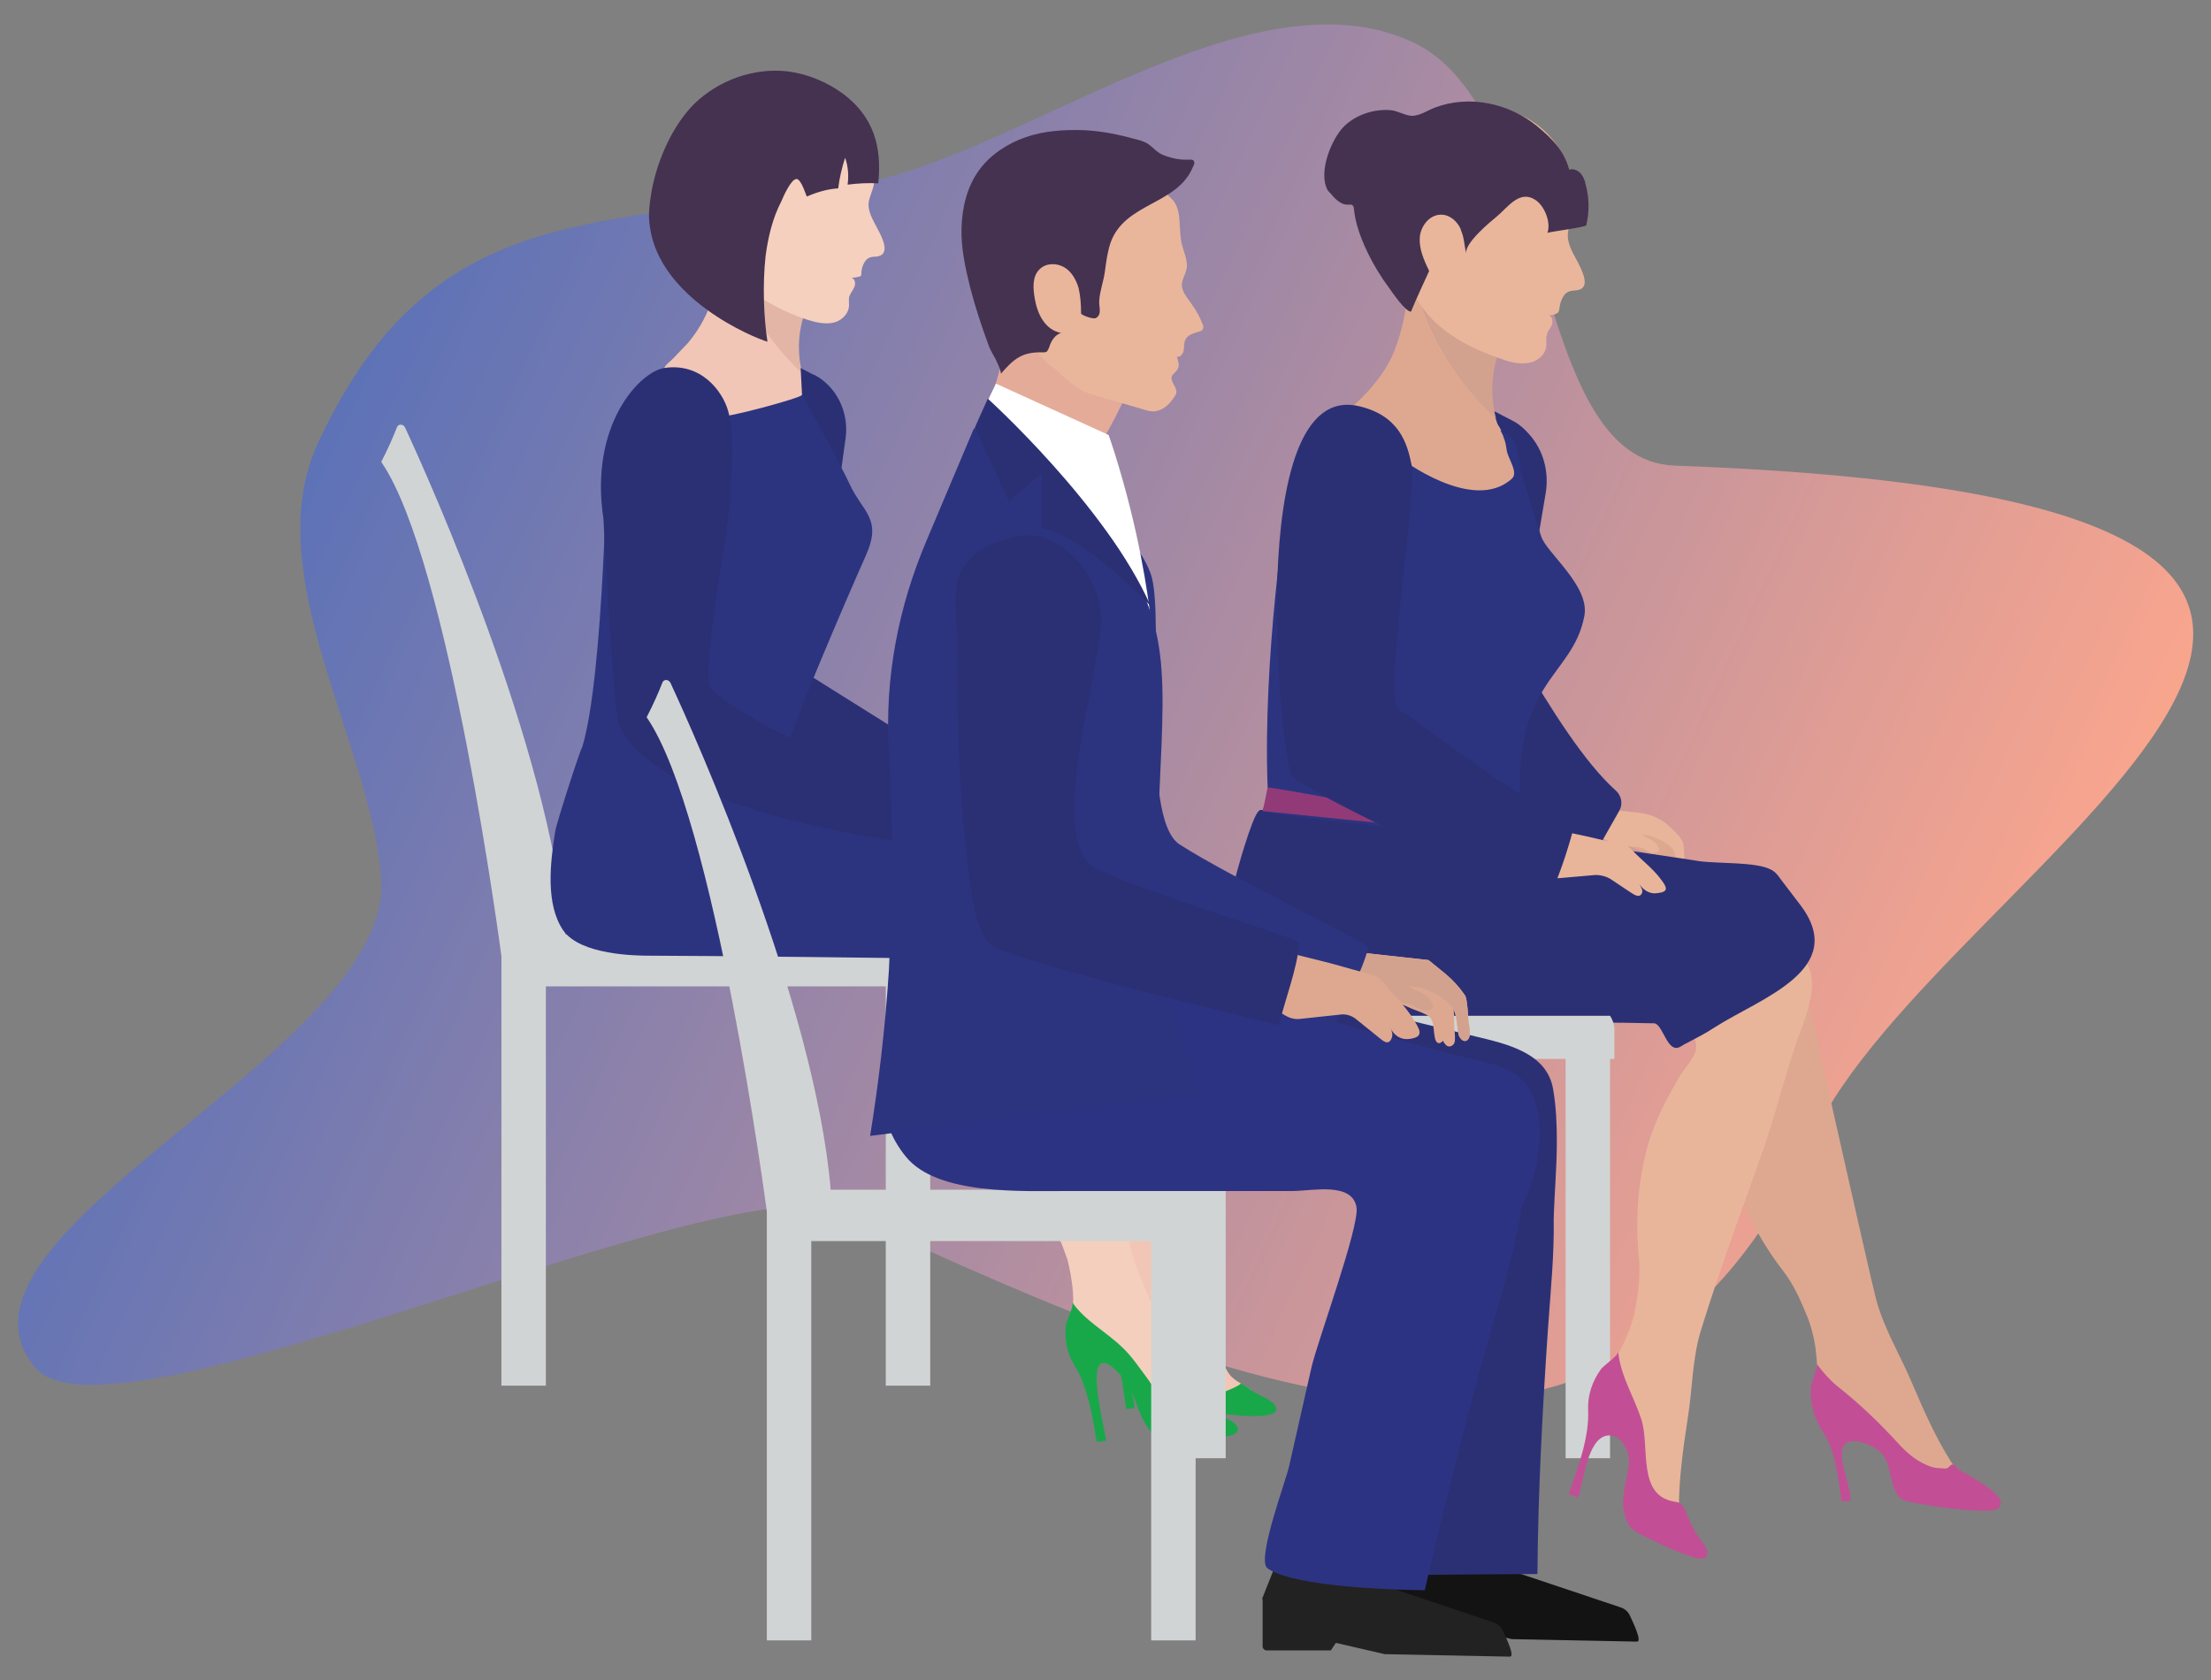 <?xml version="1.0" encoding="utf-8"?>
<!-- Generator: Adobe Illustrator 18.0.0, SVG Export Plug-In . SVG Version: 6.00 Build 0)  -->
<!DOCTYPE svg PUBLIC "-//W3C//DTD SVG 1.1//EN" "http://www.w3.org/Graphics/SVG/1.1/DTD/svg11.dtd">
<svg version="1.1" id="Layer_1" xmlns="http://www.w3.org/2000/svg" xmlns:xlink="http://www.w3.org/1999/xlink" x="0px" y="0px"
	 viewBox="0 0 353.2 268.5" enable-background="new 0 0 353.2 268.5" xml:space="preserve">
<rect x="0" y="0" width="353.2" height="268.5" fill="#808080" stroke="none"/>
<g>
	
		<linearGradient id="SVGID_1_" gradientUnits="userSpaceOnUse" x1="-276.621" y1="90.014" x2="9.818" y2="90.014" gradientTransform="matrix(0.907 0.421 -0.421 0.907 335 115.364)">
		<stop  offset="0" style="stop-color:#5D72B7"/>
		<stop  offset="0.995" style="stop-color:#F8A58E"/>
	</linearGradient>
	<path fill="url(#SVGID_1_)" d="M289.7,181.5c-30.6,66-88.8,42.8-154.8,12.2C116.6,185.3,17.7,233,5.6,218.5
		c-17.7-21.3,57.1-50.5,55.3-78C59.4,119,41.1,91.6,50.8,70.8c18.6-40.2,46.4-34,86.8-41.5c26-4.9,62.2-34.5,88-22.6
		c23.2,10.7,18.3,66.9,42,67.7C427.9,80.2,309.5,138.7,289.7,181.5z"/>
	<path fill="#131313" d="M221.9,253.1l2.3-5.8l16.4-1.2l-1.5,4.1l19.7,6.6c0.7,0.2,1.3,0.7,1.6,1.4c0.7,1.5,1.9,4.1,1.1,4.1l-20-0.4
		l-7.8-1.8l-0.8,1.2l-10.3,0c-0.3,0-0.6-0.3-0.6-0.6V253.1z"/>
	<path fill="#222222" d="M201.6,255.5l2.3-5.8l16.4-1.2l-1.5,4.1l19.7,6.6c0.7,0.2,1.3,0.7,1.6,1.4c0.7,1.5,1.9,4.1,1.1,4.1l-20-0.4
		l-7.8-1.8l-0.8,1.2l-10.3,0c-0.3,0-0.6-0.3-0.6-0.6V255.5z"/>
	<path fill="#DEA890" d="M267.4,135.6c0.2,0.7,0.1,1.4,0.1,2.2c0,0.7,0.2,1.4,0,2.1c-0.1,0.5-0.6,0.8-1,0.4
		c-0.2-0.1-0.3-0.3-0.4-0.5c-0.5,0.6-0.9,0.1-1-0.4c-0.3-1.1,0-2.2-1-2.7c-0.7-0.4-1.5-0.6-2.3-0.9c-1.3-0.5-2.5-1-3.8-1.6
		c0,0,1-1.4,1.1-1.5c0.6-0.8,1-1.4,2-1c1.2,0.5,2.4,1,3.7,1.5c0.6,0.3,1.2,0.5,1.7,1C267.1,134.6,267.3,135,267.4,135.6z"/>
	<path fill="#E8B59B" d="M263.4,133.5c-0.3-0.1-0.5-0.1-0.8-0.1c-0.2,0-0.5-0.2-0.7-0.2c0.2,0,0.4,0.2,0.6,0.3
		c0.4,0.3,0.9,0.4,1.3,0.7c0.4,0.2,1.8,1.4,1,1.9c-0.7,0.5-1.6-0.1-2-0.4c-0.9-0.5-2.1-0.4-3.2-0.5c-2.8-0.3-4.8-2.1-6.8-3.6l3-2.4
		l6.3,0.7c1.5,0.2,3,0.8,4.2,1.8c0,0,0.1,0.1,0.1,0.1c0.9,0.8,1.7,1.5,2.3,2.5c0.3,0.4,0.2,0.9,0.3,1.3c0,0.6,0.1,1.2,0.1,1.8
		c0,0.5,0.5,1.9-0.3,2.2c-0.4,0.2-0.8-0.5-0.9-0.8c-0.3-0.9-0.2-2.4-0.7-3.2C266.5,134.7,264.8,133.9,263.4,133.5z"/>
	<path fill="#DEA890" d="M279.8,154.2l-1.8-1.6c1.8-0.1,3.7-0.5,5.4-1.2c0.9-0.3,1.9-0.7,2.7-0.3c0.8,0.4,1,1.3,1.2,2.1
		c1.3,5.3,11.4,50.7,12.4,54.4c1.3,4.8,3.8,8.8,5.7,13.3c1.8,4.2,3.8,8.8,6.3,12.7c0.4,0.7,1.3,1.3,2.2,1.9c0.6,0.4,1.2,0.8,1.7,1.1
		c-0.3,0.4-0.7,0.8-1.1,1.2c-0.4,0.4-0.9,0.6-1.4,0.8l-4.1,0.2c0,0-0.1,0-0.1,0c-1.8-0.5-3.2-1.8-4.2-3.3c-1-1.6-1.3-3.6-2.5-5.1
		c-1.4-1.7-3.4-2.7-5.1-4.1c-1.1-0.8-2-1.7-3.3-2.3c-0.9-0.5-1.9-0.8-2.7-1.3c-1.4-0.7-1-1.4-0.9-2.8c0.1-1.2,0.1-2.4-0.1-3.7
		c-0.1-1.6-0.7-4.1-1.3-5.6c-1.1-2.7-2.2-5.3-4-7.6c-4.1-5.3-7.7-12.4-8.9-19.1c-0.5-2.9-0.7-5.8-0.8-8.8c-0.1-2.9,0.3-6.3-0.5-9.1
		c-0.5-1.9-1.8-3.7-2.5-5.5c-0.6-1.5-1.2-3-1.8-4.5L279.8,154.2z"/>
	<path fill="#E8B59B" d="M286.1,151.3c0.2,0.1,0.4,0.2,0.5,0.3c0.6,0.4,1.1,0.9,1.5,1.5c3.1,3.8,0.1,9.8-1.3,13.9
		c-1.7,5.1-3,10.3-4.7,15.4c-3.4,9.9-7.2,19.8-10.3,29.9c-1.5,4.7-1.4,9.5-2.2,14.4c-0.7,4.6-1.4,9.5-1.4,14.1
		c0,0.8,0.4,1.8,0.9,2.8c0.3,0.7,0.6,1.3,0.9,1.8c-0.5,0.2-1,0.4-1.5,0.4c-0.5,0.1-1.1,0.1-1.6,0l-3.5-2c0,0,0,0-0.1-0.1
		c-1.3-1.4-1.8-3.2-1.8-5c0-1.9,0.8-3.7,0.6-5.6c-0.3-2.2-1.4-4.1-2.2-6.1c-0.5-1.3-0.8-2.5-1.5-3.7c-0.5-0.9-1.2-1.6-1.7-2.5
		c-0.8-1.4-0.1-1.7,0.7-2.8c0.7-1,1.3-2,1.9-3.2c0.7-1.4,1.6-3.8,1.9-5.4c0.5-2.9,0.9-5.7,0.6-8.6c-0.7-6.7,0-14.6,2.5-20.9
		c1.1-2.8,2.5-5.3,4-7.9c1.3-2.2,3.9-4.1,2-6.7c-0.6-0.9-1.5-1.6-2-2.6c-0.2-0.3-0.3-0.7-0.3-1.1c0-0.6,0.4-1.1,0.8-1.6
		c1.5-1.9,3.3-3.4,4.8-5.2c0.6-0.7,0.6-1.1,1.5-1.3c1-0.3,1.9,0.1,2.9-0.5c1.4-0.7,2.6-2.1,4.1-2.5
		C283.4,150.2,285,150.6,286.1,151.3z"/>
	<path fill="#2B3075" d="M287.6,144.6c-1.1-1.4-2.1-2.8-3.2-4.2c-0.4-0.6-0.9-1.2-1.6-1.5c-2.3-1.2-8.5-0.9-11.3-1.3
		c-5.1-0.8-10.2-1.5-15.3-2.3c-6.8-1-13.6-2-20.3-3c0,0-34.5-2.9-34.5-2.9c-0.2,0-0.5,0.3-0.8,0.9c-1.4,2.8-3.7,11.3-3.9,12.7
		c-0.8,5-0.9,11.3,1.4,16c0.9,1.8,2.2,3.1,3.7,4c0,0,0.1,0,0.1,0.1c0,0,10.6-0.1,10.9-0.1c2,0,44.1,0.4,44.1,0.4
		c3.4,0,5.9,0.1,6.9,0.1c0.3,0,0.4,0,0.4,0c1.2,0,1.9,3.5,3.3,3.9c0.7,0.2,1.2-0.4,1.9-0.7c1.5-0.8,3.1-1.6,4.6-2.6
		C281.2,159.5,295.4,154.9,287.6,144.6z"/>
	<path id="_x33__4_" fill="#D1D4D4" d="M146.2,149.3H90.3c-2.5-29.7-21.6-72.4-25.6-81c-0.3-0.6-1.1-0.6-1.3,0
		c-0.5,1.3-1.4,3.4-2.5,5.5c10.9,15.8,19.2,79,19.2,79v4.8v63.8h7.1v-63.8h54.3v63.8h7.1v-63.8h0.7v-4.8
		C149.4,150.9,148,149.3,146.2,149.3z"/>
	<path fill="#F1C6B6" d="M166.3,144.8l-1.7-1.5c1.7-0.1,3.4-0.5,5-1.1c0.8-0.3,1.7-0.6,2.5-0.2c0.7,0.4,1,1.2,1.2,2
		c1.2,4.9,10.7,47.5,11.6,50.9c1.2,4.5,3.6,8.3,5.4,12.5c1.7,4,3.6,8.2,5.9,11.9c0.4,0.7,1.2,1.3,2.1,1.8c0.6,0.4,1.1,0.7,1.6,1
		c-0.3,0.4-0.6,0.8-1,1.1c-0.4,0.3-0.8,0.6-1.3,0.8l-3.8,0.2c0,0-0.1,0-0.1,0c-1.7-0.4-3-1.6-3.9-3.1c-1-1.5-1.2-3.4-2.3-4.8
		c-1.3-1.6-3.2-2.6-4.7-3.8c-1-0.8-1.9-1.6-3-2.2c-0.8-0.4-1.7-0.7-2.6-1.2c-1.3-0.7-0.9-1.3-0.8-2.6c0.1-1.1,0.1-2.2-0.1-3.5
		c-0.1-1.5-0.6-3.8-1.2-5.2c-1-2.5-2.1-5-3.8-7.1c-3.9-5-7.2-11.6-8.3-17.9c-0.5-2.7-0.6-5.5-0.7-8.2c-0.1-2.7,0.3-5.9-0.4-8.5
		c-0.5-1.7-1.7-3.4-2.4-5.1c-0.6-1.4-1.1-2.8-1.7-4.2L166.3,144.8z"/>
	<path fill="#18A84A" d="M175.3,207.9c0-0.6,1.2-3.1,0.8-3.5c4.5,5.8,11.9,9.2,15,16c0.7,1.4,2.1,2.2,3.8,2.2c0.4,0,3.6-1.4,3.3-1.6
		c0.6,0.4,1.3,0.8,1.8,1.2c1,0.8,3.2,1.3,3.8,2.6c0.9,2-5.5,1.4-6.4,1.3c-1.1-0.1-2.2-0.1-3.2-0.2c-1.9-0.1-3.7-0.6-5.5-1.1
		c-0.1,0-0.2-0.1-0.3-0.1c-0.1-0.1-0.1-0.2-0.2-0.3c-0.9-2.5-1.1-5.4-2.2-7.8c-0.5-1.1-2.4-3.5-3.8-3.5c-0.5,0-1,0.3-1.3,0.8
		c-0.2,0.2-0.3,0.5-0.4,0.8c-0.3,0.8-0.3,1.7-0.2,2.6c0.1,1.8,0.2,3.5,0.5,5.2c0.1,0.6,0.5,1.8,0.4,2.5l-1.3,0.1
		c-0.6-3.8-0.7-7.4-3.1-10.8C175.6,212.3,175.1,210.1,175.3,207.9z"/>
	<path fill="#F5CFBE" d="M164.1,148.2l-1.6-1.6c1.7,0,3.4-0.3,5.1-0.9c0.8-0.3,1.8-0.6,2.5-0.1c0.7,0.4,0.9,1.3,1.1,2
		c1,5,8.6,47.9,9.3,51.3c1,4.5,3.2,8.4,4.8,12.7c1.5,4,3.2,8.4,5.3,12.1c0.4,0.7,1.2,1.3,2,1.9c0.5,0.4,1.1,0.8,1.6,1.1
		c-0.3,0.4-0.7,0.8-1.1,1.1c-0.4,0.3-0.9,0.5-1.3,0.7H188c0,0-0.1,0-0.1,0c-1.7-0.5-2.9-1.8-3.7-3.3c-0.9-1.5-1-3.4-2.1-4.9
		c-1.2-1.6-3.1-2.7-4.6-4c-1-0.8-1.8-1.7-3-2.3c-0.8-0.5-1.7-0.8-2.5-1.3c-1.2-0.8-0.9-1.3-0.7-2.7c0.1-1.1,0.2-2.2,0.1-3.5
		c-0.1-1.5-0.5-3.9-0.9-5.3c-0.9-2.6-1.9-5.1-3.5-7.3c-3.7-5.1-6.7-11.9-7.5-18.2c-0.4-2.7-0.4-5.5-0.4-8.3c0-2.7,0.6-5.9-0.1-8.5
		c-0.4-1.8-1.5-3.5-2.1-5.2c-0.5-1.4-1-2.8-1.5-4.3L164.1,148.2z"/>
	<path fill="#18A84A" d="M170.3,211.6c0.1-0.6,1.3-3,1-3.5c2.1,3,5.3,4.6,8,7.2c1.5,1.4,2.9,3.5,4.1,5.1c0.7,1,1.3,2,1.9,3.1
		c0.3,0.6,0.8,2.3,1.4,2.7c1,0.7,2.2,1.2,3.4,1c1-0.2,1.7-1,2.7-1.3c1.1-0.3,6.1,1.5,4.7,3c-0.5,0.6-2.1,0.6-2.8,0.8
		c-1.6,0.3-3.2,0.4-4.9,0.5c-1.3,0-3.5,0.4-4.6-0.3c-2-1.3-2.9-3.5-3.7-5.7c-0.6-1.6-1.4-3.3-2.6-4.6c-0.6-0.6-1.7-1.9-2.7-1.8
		c-2.4,0.1,0.2,10.2,0.5,12.4c-0.5,0.1-1,0.1-1.5,0.2c-0.7-4.2-1.4-8.8-3.7-12.5C170.4,216.1,170,213.8,170.3,211.6z"/>
	<path fill="#E2B5A6" d="M115.3,35.8c2.2,2.2,4,4,5.7,5.5c6,5.6,8.3,6.7,8.3,6.7c0.1,0.3-2.9,5-1.1,11.8
		C121.3,53.4,116.8,44.9,115.3,35.8z"/>
	<path fill="#F1C6B6" d="M107.6,57.2c0.8-0.8,1.5-1.6,2.3-2.4c1.5-1.8,2.7-3.8,3.5-6c1.5-4.2,2-8.7,1.8-13.2c0,0,0.1,0.1,0.1,0.1
		c1.6,9.2,6.1,17.7,12.9,24c0.1,0.3,0.2,0.6,0.3,0.9c2.3,4,4.4,7.1,1.5,9c-2.3,1.5-10.9-1.6-14.2-2.9c-0.8-0.3-1.3-0.5-1.3-0.5
		c-0.6-0.3-1.3-2.6-1.6-3.2c-0.5-0.9-1-1.9-1.7-2.6c-0.6-0.5-1.1-0.7-1.9-0.8c-0.7-0.1-2.3,0.2-2.8-0.2
		C105.4,58.8,107,57.9,107.6,57.2z"/>
	<g>
		<path fill="#F1C6B6" d="M161.9,129.7c0.2,0.8,0.2,1.7,0.2,2.5c0,0.8,0.3,1.6,0.1,2.5c-0.1,0.6-0.7,1-1.2,0.6
			c-0.2-0.2-0.3-0.4-0.5-0.6c-0.5,0.7-1,0.2-1.2-0.5c-0.3-1.3-0.1-2.5-1.3-3.1c-0.8-0.4-1.8-0.7-2.7-1c-1.5-0.6-3-1.1-4.6-1.7
			c0,0,1.1-1.7,1.2-1.8c0.7-1,1.2-1.7,2.3-1.2c1.5,0.5,2.9,1.1,4.4,1.7c0.7,0.3,1.5,0.6,2.1,1.1
			C161.4,128.6,161.7,129.1,161.9,129.7z"/>
		<path fill="#F5CFBE" d="M157.1,127.4c-0.3-0.1-0.6,0-0.9-0.1c-0.3,0-0.6-0.2-0.8-0.2c0.3,0,0.5,0.2,0.7,0.3
			c0.5,0.3,1.1,0.5,1.6,0.7c0.5,0.2,2.1,1.6,1.3,2.2c-0.8,0.6-1.9,0-2.4-0.3c-1.1-0.6-2.5-0.4-3.8-0.4c-3.3-0.2-5.7-2.3-8.2-3.9
			l3.4-3l10.3,0.7c0.8,0.6,1.6,1.2,2.4,1.8c1.1,0.9,2,1.7,2.8,2.9c0.3,0.5,0.3,1,0.4,1.6c0.1,0.7,0.2,1.4,0.3,2.1
			c0.1,0.6,0.6,2.2-0.3,2.6c-0.5,0.2-1-0.5-1.1-0.9c-0.3-1.1-0.3-2.8-1-3.7C160.7,128.7,158.7,127.8,157.1,127.4z"/>
	</g>
	<path fill="#2B3075" d="M127.9,58.8l2.1,1.1c0,0,0.1,0,0.1,0c3.6,1.9,5.5,6,5,10l-5.3,38.3l22.5,14.1l-3.3,7l-23.2-9.5
		c-2.8-0.3,3.8-28,3.8-28L127.9,58.8z"/>
	<path fill="#2C3480" d="M167.5,132.3l-42.2-10c0,0-0.1,0-0.3,0c-0.5-1.9,10.8-27.9,13.3-33.5c2.7-6-0.5-6.9-2.6-11.5
		c-1.2-2.7-8-15-7.6-14.2c0.2,0.4-13,4-13.3,3.4l-16.3,3L97,71c0,0-0.5,37-4,48.4c-0.2,0-4.1,12.1-4.3,13.4
		c-0.8,5-1.6,11.7,1.3,15.9c2.8,3.9,11.6,4,13.7,4c8.5,0,43.5,0.4,47.7,0.5c0.3,0,0.4,0,0.4,0c1.1,0,1.8,3.5,3.1,3.9
		c0.7,0.2,1.2-0.4,1.8-0.7c1.4-0.8,2.9-1.6,4.3-2.6c4.6-3.1,9.3-6.2,13.8-9.5c0.2-0.2,0.5-0.3,0.7-0.5L167.5,132.3z"/>
	<path fill="#F1C6B6" d="M143,126.7l7.3,1.4l6.2,1.3c0.6,0.1,1.1,0.4,1.6,0.9c1.6,1.6,3.4,2.9,4.8,4.7c0.9,1.2,1.3,1.9-0.6,2.2
		c-1.2,0.2-2.3-0.3-3-1.4c0.3,0.4,0.6,0.9,0.4,1.4c-0.4,1-1.3,0.3-1.8-0.1c-1.1-0.7-2.3-1.4-3.4-2.2c-0.7-0.4-1.5-0.6-2.3-0.5
		l-5.8,0.6c-0.7,0.1-1.4,0-2.1-0.3l-4.4-1.9L143,126.7z"/>
	<path fill="#2B3075" d="M106.1,58.8c5.9-0.9,9.3,3.7,10.2,6.8c1.2,4.2,0.6,9,0.4,13.4c-0.1,5.8-5.1,29-3,31.1
		c6.3,6.3,30.8,15.9,31.1,16l-0.5,8.5c-0.5-0.2-39.2-4.9-45.4-18.7c-1-2.2-2.5-32.8-2.5-33C94.1,67.9,102.2,59.4,106.1,58.8z"/>
	<path id="_x31__1_" fill="#D1D4D4" d="M188.4,162.2c0.2,1.4,0.3,2.2,0.3,2.2v68.6h7.1v-63.8h54.3v63.8h7.1v-63.8h0.7v-4.7
		c0-0.8-0.3-1.6-0.7-2.2H188.4z"/>
	<path fill="#C24F95" d="M289.3,221.6c0-0.6,1.2-3.3,0.9-3.7c0.9,1.2,2,2.5,3.2,3.5c3.7,2.9,6.9,6,10,9.4c1.2,1.3,2.6,2.5,4.2,3.2
		c0.8,0.4,1.6,0.6,2.5,0.6c0.3,0,0.6,0.1,0.9,0c0.4-0.1,0.6-0.7,1-0.6c0.2,0,0.3,0.1,0.4,0.3c0.7,0.8,1.9,1.2,2.8,1.8
		c1,0.7,5.7,3.2,4.1,4.8c-0.5,0.5-1.6,0.5-2.2,0.5c-1.3,0-2.6-0.1-3.9-0.2c-2.8-0.3-5.7-0.7-8.5-1.3c-3.1-0.6-2.2-5.9-4.2-7.8
		c-1.1-1.1-5-2.9-6-1c-0.8,1.5,0.4,4.5,0.7,6c0.1,0.6,0.5,1.9,0.4,2.7l-1.4,0.1c-0.7-4.1-0.8-7.9-3.3-11.6
		C289.7,226.4,289.1,223.9,289.3,221.6z"/>
	<path fill="#C24F95" d="M255.8,218.7c0.4-0.5,2.8-2.2,2.7-2.7c0.4,3.9,2.5,7.1,3.7,10.8c1.4,4.3-0.7,12,5.1,13.1
		c0.4,0.1,0.8,0.1,1.1,0.3c0.5,0.3,0.7,0.8,0.9,1.3c0.6,1.6,1.3,3,2.2,4.3c0.5,0.7,2.2,2.6,0.6,3.2c-0.8,0.3-2.3-0.5-3.1-0.7
		c-1.7-0.6-3.2-1.3-4.8-2.1c-1.2-0.6-3.4-1.4-4.1-2.7c-1.6-3.1-0.4-6.2,0.1-9.4c0.3-1.9-1.1-5.2-3.6-4.7c-3.1,0.7-3.6,7.4-4.5,9.9
		c-0.5-0.2-1-0.4-1.5-0.6c1.5-4.3,3.3-9,3.1-13.5C253.6,222.9,254.4,220.6,255.8,218.7z"/>
	<path fill="#2B3075" d="M238.7,65.7l2.3,1.2c0.3,0.1,0.5,0.3,0.8,0.4c0.9,0.5,1.7,1.2,2.4,2c2.4,2.6,3.3,6.2,2.7,9.6l-4.3,25.6
		c5.3,9.1,10.6,17.4,15.5,21.8c0.9,0.8,1.2,2.1,0.6,3.2l-3.4,6l-16.1-8.7c-3-0.3,1.4-25.6,1.4-25.6L238.7,65.7z"/>
	<path fill="#D3A28F" d="M225.2,41.2c2.3,2.4,4.3,4.3,6,5.9c6.4,5.9,8.9,7.2,8.9,7.2c0.1,0.4-3,5.4-1.1,12.6
		C231.6,60,226.9,51,225.2,41.2z"/>
	<path fill="#DEA890" d="M217,64.1c0.8-0.8,1.7-1.7,2.4-2.6c1.6-1.9,2.9-4,3.7-6.4c1.6-4.5,2.1-9.3,1.9-14.1c0,0,0.1,0.1,0.1,0.1
		c1.7,9.8,6.5,18.9,13.8,25.7c0.1,0.3,0.2,0.6,0.3,0.9c2.5,4.3,4.7,7.6,1.6,9.6c-2.5,1.6-8.5,3.8-12,2.4c-0.9-0.3-4.6-6.1-4.6-6.1
		c-0.6-0.3-1.4-2.8-1.8-3.4c-0.5-0.9-1-2.1-1.8-2.8c-0.6-0.5-1.2-0.7-2-0.8c-0.7-0.1-2.4,0.2-3-0.2C214.6,65.8,216.3,64.8,217,64.1z
		"/>
	<path fill="#2C3480" d="M253.1,98.4c-1.9,10.2-12.3,10.3-10,33.2c0.1,0.5-6.7,1.2-6.9,1.5c-0.2,0.4-0.2,0.6-0.2,0.6s0,0-0.1,0
		c-0.9-0.1-34.3-3.7-34.2-4.1c0.3-1.1,0.8-2.4,0.8-3.8c-0.8-20.7,3-45.2,3-45.2l1.8-3.3l16.4-4.1c0,0,11.6,8.9,17.8,3.3
		c1.1-1-0.5-3-0.8-4.5c-0.1-0.7-0.2-1.4-0.5-2.1c-0.1-0.4-0.3-0.7-0.5-1.1c-0.1-0.3,2,1.2,2.4,2.1c0.6,1.5,0.7,4.3,1.2,5.8
		c1,3,1.9,6,2.9,9C247,88.3,254,93.6,253.1,98.4z"/>
	<path fill="#923A77" d="M236.7,131.9c-0.2,0.5-0.4,0.9-0.5,1.2l-34.5-3.5c0.3-1.1,0.5-2.4,0.8-3.8
		C208.9,126.7,230,130.9,236.7,131.9z"/>
	<path fill="#E8B59B" d="M246.2,132.1l7.1,1.5l6,1.4c0.6,0.1,1.1,0.4,1.5,0.9c1.5,1.6,3.3,2.9,4.6,4.7c0.9,1.2,1.2,1.9-0.6,2.1
		c-1.2,0.2-2.2-0.4-2.9-1.4c0.2,0.4,0.6,0.9,0.4,1.4c-0.4,0.9-1.3,0.2-1.8-0.1c-1.1-0.7-2.2-1.5-3.3-2.2c-0.7-0.4-1.5-0.6-2.3-0.6
		l-5.7,0.5c-0.7,0.1-1.4-0.1-2-0.4l-4.2-2L246.2,132.1z"/>
	<path fill="#2B3075" d="M251.7,131.1c-9.7-3.1-23.8-15.2-28.2-17.7c-2.6-1.5,2.9-34.5,2-39.1c-0.7-3.5-2-7.9-8.4-9.4
		c-18.8-4.4-12.4,57.4-10.7,59.2c1.6,1.7,27,15,41.5,18.4C249.5,138.8,250.7,135,251.7,131.1z"/>
	<path id="_x33__2_" fill="#D1D4D4" d="M188.5,190.1h-55.8c-2.5-29.7-21.6-72.4-25.6-81c-0.3-0.6-1.1-0.6-1.3,0
		c-0.5,1.3-1.4,3.4-2.5,5.5c10.9,15.8,19.2,79,19.2,79v4.7v63.8h7.1v-63.8h54.3v63.8h7.1v-63.8h0.7v-4.7
		C191.7,191.7,190.2,190.1,188.5,190.1z"/>
	<path fill="#2B3075" d="M248.7,182.4c0-2.7-0.1-5.5-0.6-8.4c-1-5.8-7.4-7.2-12.4-8.4c-7.3-1.8-14.5-3.5-21.8-5.3
		c-9.4-2.3-18.9-4.6-28.4-6.9c0,0-38.5,0.9-38.6,0.9c11.2-0.3,23.5,2.8,33.9,6.5c7.2,2.6,14.2,6,20.2,10.8c3,2.4,5.5,5.1,7.8,8.1
		c3.1,4.2,7.1,6.4,11.9,8.4c1.1,0.5,2.3,0.9,3.2,1.7c0.3,0.3,0.6,0.7,0.9,1c-1.5,20.8-0.9,60.9-0.9,60.9s2.6-0.1,21.7-0.2
		c0.1-13.1,0.8-26.3,1.7-39.4c0.4-5.8,1-11.6,0.9-17.3C248.3,190.8,248.7,186.6,248.7,182.4z"/>
	<path fill="#2D3383" d="M244.7,174.7c-2.2-4.7-7.9-4.9-13.9-6.5c-6.3-1.8-12.7-3.5-19-5.3c-8.1-2.2-16.2-4.5-24.3-6.7
		c0,0-42.4-2.4-42.4-2.4c-1.5-0.1-3.4,9.3-3.6,10.3c-1,7.8-1.7,14.7,3.2,20.7c5,6.2,18.5,5.5,26.4,5.5c7,0,13.9,0,20.9,0
		c4.8,0,9.7,0,14.5,0c3.1,0,9.5-1.5,10.2,2.6c0.5,3.1-6.3,21.6-7.2,25.6c-1.2,5.3-2.4,10.6-3.6,15.9c-0.5,2.2-4.9,14-3.6,16
		c0,0,2.2,3.3,25.3,3.7c2.6-11.6,5.6-23.1,8.6-34.5c2.4-8.9,5.4-17.7,6.9-26.8C245.9,187.5,247,179.7,244.7,174.7z"/>
	<g>
		<path fill="#DEA890" d="M232.1,160.6c0.2,0.9,0.2,1.9,0.2,2.9c0,1,0.2,1.9,0.1,2.9c-0.1,0.6-0.8,1.1-1.4,0.6
			c-0.2-0.2-0.4-0.5-0.5-0.7c-0.7,0.8-1.2,0.2-1.3-0.6c-0.3-1.5,0-2.9-1.4-3.6c-1-0.5-2.1-0.8-3.1-1.3c-1.7-0.7-3.4-1.4-5.1-2.1
			c0,0,1.4-1.8,1.5-2c0.8-1.1,1.4-1.9,2.7-1.3c1.7,0.7,3.3,1.4,5,2.1c0.8,0.3,1.7,0.7,2.3,1.3C231.6,159.2,231.9,159.9,232.1,160.6z
			"/>
		<path fill="#E8B59B" d="M226.7,157.8c-0.3-0.1-0.7-0.1-1-0.1c-0.3,0-0.7-0.3-1-0.3c0.3,0,0.6,0.2,0.8,0.4c0.5,0.4,1.2,0.6,1.8,0.9
			c0.6,0.3,2.4,1.9,1.4,2.6c-0.9,0.6-2.1-0.1-2.8-0.5c-1.2-0.7-2.9-0.5-4.3-0.6c-3.7-0.4-6.4-2.8-9.2-4.8l4-3.3l11.8,1.3
			c0.9,0.7,1.8,1.5,2.7,2.2c1.2,1,2.2,2.1,3.1,3.4c0.3,0.5,0.3,1.2,0.4,1.8c0.1,0.8,0.1,1.6,0.2,2.5c0.1,0.6,0.6,2.6-0.4,3
			c-0.6,0.2-1.1-0.6-1.2-1c-0.3-1.3-0.2-3.3-1-4.3C230.8,159.4,228.5,158.3,226.7,157.8z"/>
		<path fill="#D3A28F" d="M226.7,157.8c-0.3-0.1-0.7-0.1-1-0.1c-0.3,0-0.7-0.3-1-0.3c0.3,0,0.6,0.2,0.8,0.4c0.5,0.4,1.2,0.6,1.8,0.9
			c0.6,0.3,2.4,1.9,1.4,2.6c-0.9,0.6-2.1-0.1-2.8-0.5c-1.2-0.7-2.9-0.5-4.3-0.6c-3.7-0.4-6.4-2.8-9.2-4.8l4-3.3l11.8,1.3
			c0.9,0.7,1.8,1.5,2.7,2.2c1.2,1,2.2,2.1,3.1,3.4c0.3,0.5,0.3,1.2,0.4,1.8c0.1,0.8,0.1,1.6,0.2,2.5c0.1,0.6,0.6,2.6-0.4,3
			c-0.6,0.2-1.1-0.6-1.2-1c-0.3-1.3-0.2-3.3-1-4.3C230.8,159.4,228.5,158.3,226.7,157.8z"/>
	</g>
	<path fill="#2C3480" d="M218.6,151.4c-1.2,4.4-3.6,8.3-5.4,12.6c-9.2-3.7-18.4-7.7-27.4-11.8c-4.6-2.1-9.5-4-13.8-6.7
		c-4.9-3-4.9-9.9-5.6-15.2c-1-8.4-10.5-45.5,5.9-46.8c5.5-0.5,9.6,3.1,11.5,8.1c2.5,6.8-2,38.9,4.6,43.3
		C196.6,140.2,218.8,150.8,218.6,151.4z"/>
	<path fill="#E5AB99" d="M179.7,63.5c0,0-3.8,8.5-6.5,10.5c-2.7,2-17.5-3.1-17.5-3.1s5.3-13.7,4.6-15.9c-0.7-2.2,3.7-4.1,3.7-4.1
		L179.7,63.5z"/>
	<path fill="#FFFFFF" d="M177.1,69.5c0.6,1.7,1.4,4.2,2.3,7.4c3.3,11.7,4.3,20.8,4.6,23.3c0.3,2.9,0.6,7,0.7,11.9
		c-8.5-11.3-16.2-17.4-20.4-23.1c-5.5-7.4-9.2-13.5-9.6-15.5c-0.4-2,0.1-4.1,2.1-6.1c5.1-4.9,16.4,3.9,16.4,3.9L177.1,69.5z"/>
	<polygon fill="#FFFFFF" points="159.1,61.3 177.1,69.5 173.5,77.3 155.7,68.3 	"/>
	<path fill="#2C3480" d="M142,155c-0.6,9.5-1.7,18.4-3,26.5l52.4-6.7c-3.9-15.2-6.8-17.2-6.8-24.1c0-1.6,0-3.1,0-4.6
		c0.4-30.7,3.5-40.7-2.8-53c-5-9.8-11.9-16.2-16.8-20l-9.4-4.7L148,86.4c-4.5,10.6-6.7,22-6,33.5c0,0.1,0,0.2,0,0.2
		c0.4,6.4,0.6,13.2,0.5,20.3C142.5,145.4,142.2,150.3,142,155z"/>
	<path fill="#2B3075" d="M157.8,63.7c0,0,19,17.2,26,33.1c-12.4-12.4-17.4-12.4-17.4-12.4v-8.7l-5.2,4.4l-5.5-11.8L157.8,63.7z"/>
	<path fill="#DEA890" d="M204.5,151.9l8,2l6.8,1.9c0.7,0.2,1.2,0.6,1.7,1.2c1.7,2.1,3.6,3.8,5,6.2c1,1.6,1.3,2.5-0.8,2.8
		c-1.4,0.2-2.5-0.5-3.2-1.9c0.3,0.5,0.6,1.2,0.3,1.8c-0.5,1.3-1.5,0.3-2-0.1c-1.2-1-2.4-1.9-3.6-2.9c-0.7-0.6-1.6-0.9-2.5-0.8
		l-6.5,0.7c-0.8,0.1-1.6-0.1-2.3-0.5l-4.7-2.7L204.5,151.9z"/>
	<path fill="#2B3075" d="M207.6,150.6c-0.5,4.6-2.2,8.7-3.3,13.2c-4.2-1-44.4-10.6-46.4-13.1c-2.3-3-2.7-7.9-3.2-11.5
		c-0.8-6.2-1.2-12.4-1.5-18.6c-0.2-6.1-0.4-12.1-0.3-18.2c0-3-0.7-7.2,0.2-10.1c0.4-1.4,1.6-3,2.8-3.9c1.4-1.1,3.1-1.7,4.8-2.3
		c5.7-1.9,10.4,1.2,13.2,6c3.6,6.3,1.4,10.5,0.5,17.1c-0.8,5.5-6.3,26.5,0.9,29.7C184.1,143,207.6,150,207.6,150.6z"/>
	<path fill="#F6D0BE" d="M136,44.4c0.6,0.1,0.7,0.9,0.5,1.4c-0.2,0.5-0.6,1-0.8,1.5c-0.2,0.6,0,1.2-0.1,1.8
		c-0.2,1.3-1.4,2.3-2.7,2.5c-1.3,0.2-2.6-0.1-3.9-0.5c-4.8-1.6-9.4-4.1-12.3-8.2c-2.6-3.7-3.4-8.4-3.9-12.9
		c-0.3-2.8-0.6-5.6,0.1-8.3c0.2-0.8,0.5-1.6,0.9-2.3c3.4-6.7,11-7.5,17.3-5.1c6.1,2.3,9.9,9.3,8.4,15.6c-0.2,0.7-0.5,1.4-0.7,2.2
		c-0.3,1.6,0.7,3.1,1.4,4.5c0.5,0.9,1.9,3.5,0.5,4.2c-0.7,0.4-1.5,0-2.2,0.6c-0.6,0.6-0.9,1.5-0.9,2.3c0,0.1,0,0.3-0.1,0.4
		C137.5,44.2,136.3,44.4,136,44.4z"/>
	<path fill="#E9B69C" d="M247.4,50.4c0.6,0.1,0.7,1,0.5,1.5c-0.2,0.6-0.7,1-0.8,1.6c-0.2,0.6,0,1.3-0.1,1.9
		c-0.2,1.4-1.5,2.4-2.9,2.6c-1.4,0.2-2.8-0.1-4.1-0.6c-5.1-1.7-10.1-4.3-13.1-8.7c-2.7-4-3.6-9-4.2-13.8c-0.4-3-0.6-6,0.1-8.9
		c0.2-0.8,0.5-1.7,0.9-2.4c3.6-7.1,11.8-8,18.5-5.5c6.5,2.4,10.5,9.9,9,16.6c-0.2,0.8-0.6,1.5-0.7,2.3c-0.3,1.7,0.7,3.3,1.5,4.8
		c0.5,1,2,3.7,0.5,4.4c-0.8,0.4-1.6,0-2.4,0.7c-0.6,0.6-0.9,1.6-1,2.4c0,0.1,0,0.3-0.1,0.4C249,50.2,247.7,50.4,247.4,50.4z"/>
	<path fill="#E9B69C" d="M164.2,54.3c1.4,1.3,2.3,3.4,4,4.4c0.9,0.5,0.8,0.9,4,3.3c0.9,0.7,2.1,0.9,3.2,1.3c2.4,0.7,4.8,1.4,7.2,2.1
		c0.6,0.2,1.3,0.4,1.9,0.3c1.3-0.1,2.4-1.2,3.1-2.3c0.1-0.2,0.3-0.4,0.3-0.6c0.2-0.9-1-1.8-0.7-2.7c0.2-0.4,0.7-0.7,0.9-1.1
		c0.4-0.6,0.1-1.3-0.1-2c0.6,0.1,1-0.5,1.1-1.1c0.1-0.6,0-1.2,0.3-1.7c0.4-0.8,1.5-1,2.4-1.3c0.3-0.1,0.5-0.5,0.4-0.9
		c-0.5-1.3-1.1-2.4-1.9-3.5c-0.7-1-1.6-2-1.5-3.2c0.1-0.7,0.5-1.4,0.7-2.1c0.4-1.5-0.5-3.1-0.8-4.6c-0.2-1.2-0.2-2.4-0.3-3.6
		c-0.1-1.2-0.4-2.5-1.3-3.3c-2.6-2.4-3.7-5.3-6.9-6.8c-5.6-2.7-12.4-1.8-17.9,1.2c-1.7,0.9-3.3,2-4.5,3.5c-0.9,1.2-1.6,2.6-2.1,4
		c-1.1,3.2-1.3,6.6-0.5,9.9c0.8,3.2,2.7,6.2,5.3,8.3C161.9,52.7,163.2,53.4,164.2,54.3z"/>
	<path fill="#443250" d="M159.1,57.5c-0.4-0.8-0.9-1.5-1.2-2.4c-1.1-3-2.1-6-2.9-9.1c-0.8-3.2-1.5-6.4-1.4-9.6
		c0.1-3.3,0.9-6.6,2.8-9.2c1.8-2.5,4.6-4.3,7.5-5.3c2.9-1,6.1-1.2,9.2-1.1c2.3,0.1,4.7,0.5,7,1.1c1,0.3,2.4,0.5,3.3,1.1
		c0.9,0.6,1.4,1.4,2.5,1.8c1.3,0.5,2.7,0.8,4.1,0.7c0.2,0,0.5,0,0.6,0.1c0.3,0.2,0.2,0.7,0,1c-2.5,6.2-10.9,5.7-13.2,12.2
		c-0.5,1.5-0.7,3.1-0.9,4.6c-0.2,1.5-0.8,3.1-0.9,4.6c-0.1,1,0.5,2.2-0.5,2.8c-0.5,0.3-2.4-0.5-2.4-0.7c0-1.4-0.1-2.8-0.4-4.1
		c-0.4-1.3-1.1-2.6-2.3-3.3c-1.2-0.7-2.9-0.7-3.9,0.3c-1.2,1.1-1.1,3-0.8,4.7c0.4,2.4,1.6,5,4.2,5.5c-1,0.3-1.6,1.3-1.9,2.3
		c-0.1,0.2-0.2,0.5-0.4,0.7c-0.2,0.1-0.4,0.1-0.6,0.1c-3.3-0.1-4.6,1-6.7,3.4C159.8,58.9,159.4,58.2,159.1,57.5z"/>
	<path fill="#443250" d="M233.7,37.7c-0.1-0.4-0.3-0.8-0.4-1.2c-0.6-1.2-1.7-2.2-3.1-2.2c-1.9,0-3.3,1.9-3.4,3.7
		c-0.1,1.9,0.7,3.6,1.5,5.3c-1,2.2-2,4.3-2.9,6.5c-0.9,0-3-3.1-3.5-3.8c-2.4-3.2-5.2-8.4-5.6-12.5c0-0.3-0.1-0.7-0.4-0.8
		c-0.1,0-0.3,0-0.5,0c-1,0.1-1.9-0.7-2.6-1.5c-0.2-0.3-0.5-0.5-0.7-0.8c-1.6-2.8,0.6-8.3,2.7-10.3c1.9-1.8,4.7-2.7,7.3-2.5
		c1.2,0.1,2.2,0.8,3.3,0.9c1.3,0.1,2.7-0.9,3.8-1.3c5.5-2.1,11.9-0.7,16.4,3c2.4,2,4.2,3.8,5.1,6.9c0.6-0.2,1.3,0.1,1.8,0.6
		c0.4,0.5,0.7,1.1,0.8,1.8c0.6,2.1,0.6,4.4,0.1,6.5c-0.1,0.3-5.6,1-6.2,1.2c0.6-1.7-0.5-4.4-2-5.3c-2.5-1.6-4.4,1.3-6.1,2.7
		c-1.1,0.9-5.1,4.2-4.9,5.9C234,39.5,233.9,38.5,233.7,37.7z"/>
	<path fill="#443250" d="M103.8,36.1c-0.3-1.9,0-3.8,0.3-5.6c0.9-4.9,3.3-10.4,6.8-13.9c3.9-3.8,9.5-5.8,14.9-5.2
		c3.2,0.4,6.3,1.7,8.9,3.6c4.9,3.7,6.2,8.5,5.6,14.3c-1.6-0.1-3.3,0-4.9,0.2c0.2-1.4,0.1-2.9-0.4-4.3c-0.5,1.6-0.9,3.2-1.1,4.9
		c-1.7,0.1-3.4,0.6-5,1.3c-0.1,0-0.9-2.9-1.7-2.8c-0.9,0.1-2.1,2.9-2.4,3.6c-1.4,2.7-2.1,5.7-2.5,8.7c-0.5,4.6-0.3,9.8,0.3,13.7
		C120.5,54,105.3,47.8,103.8,36.1z"/>
</g>
</svg>
